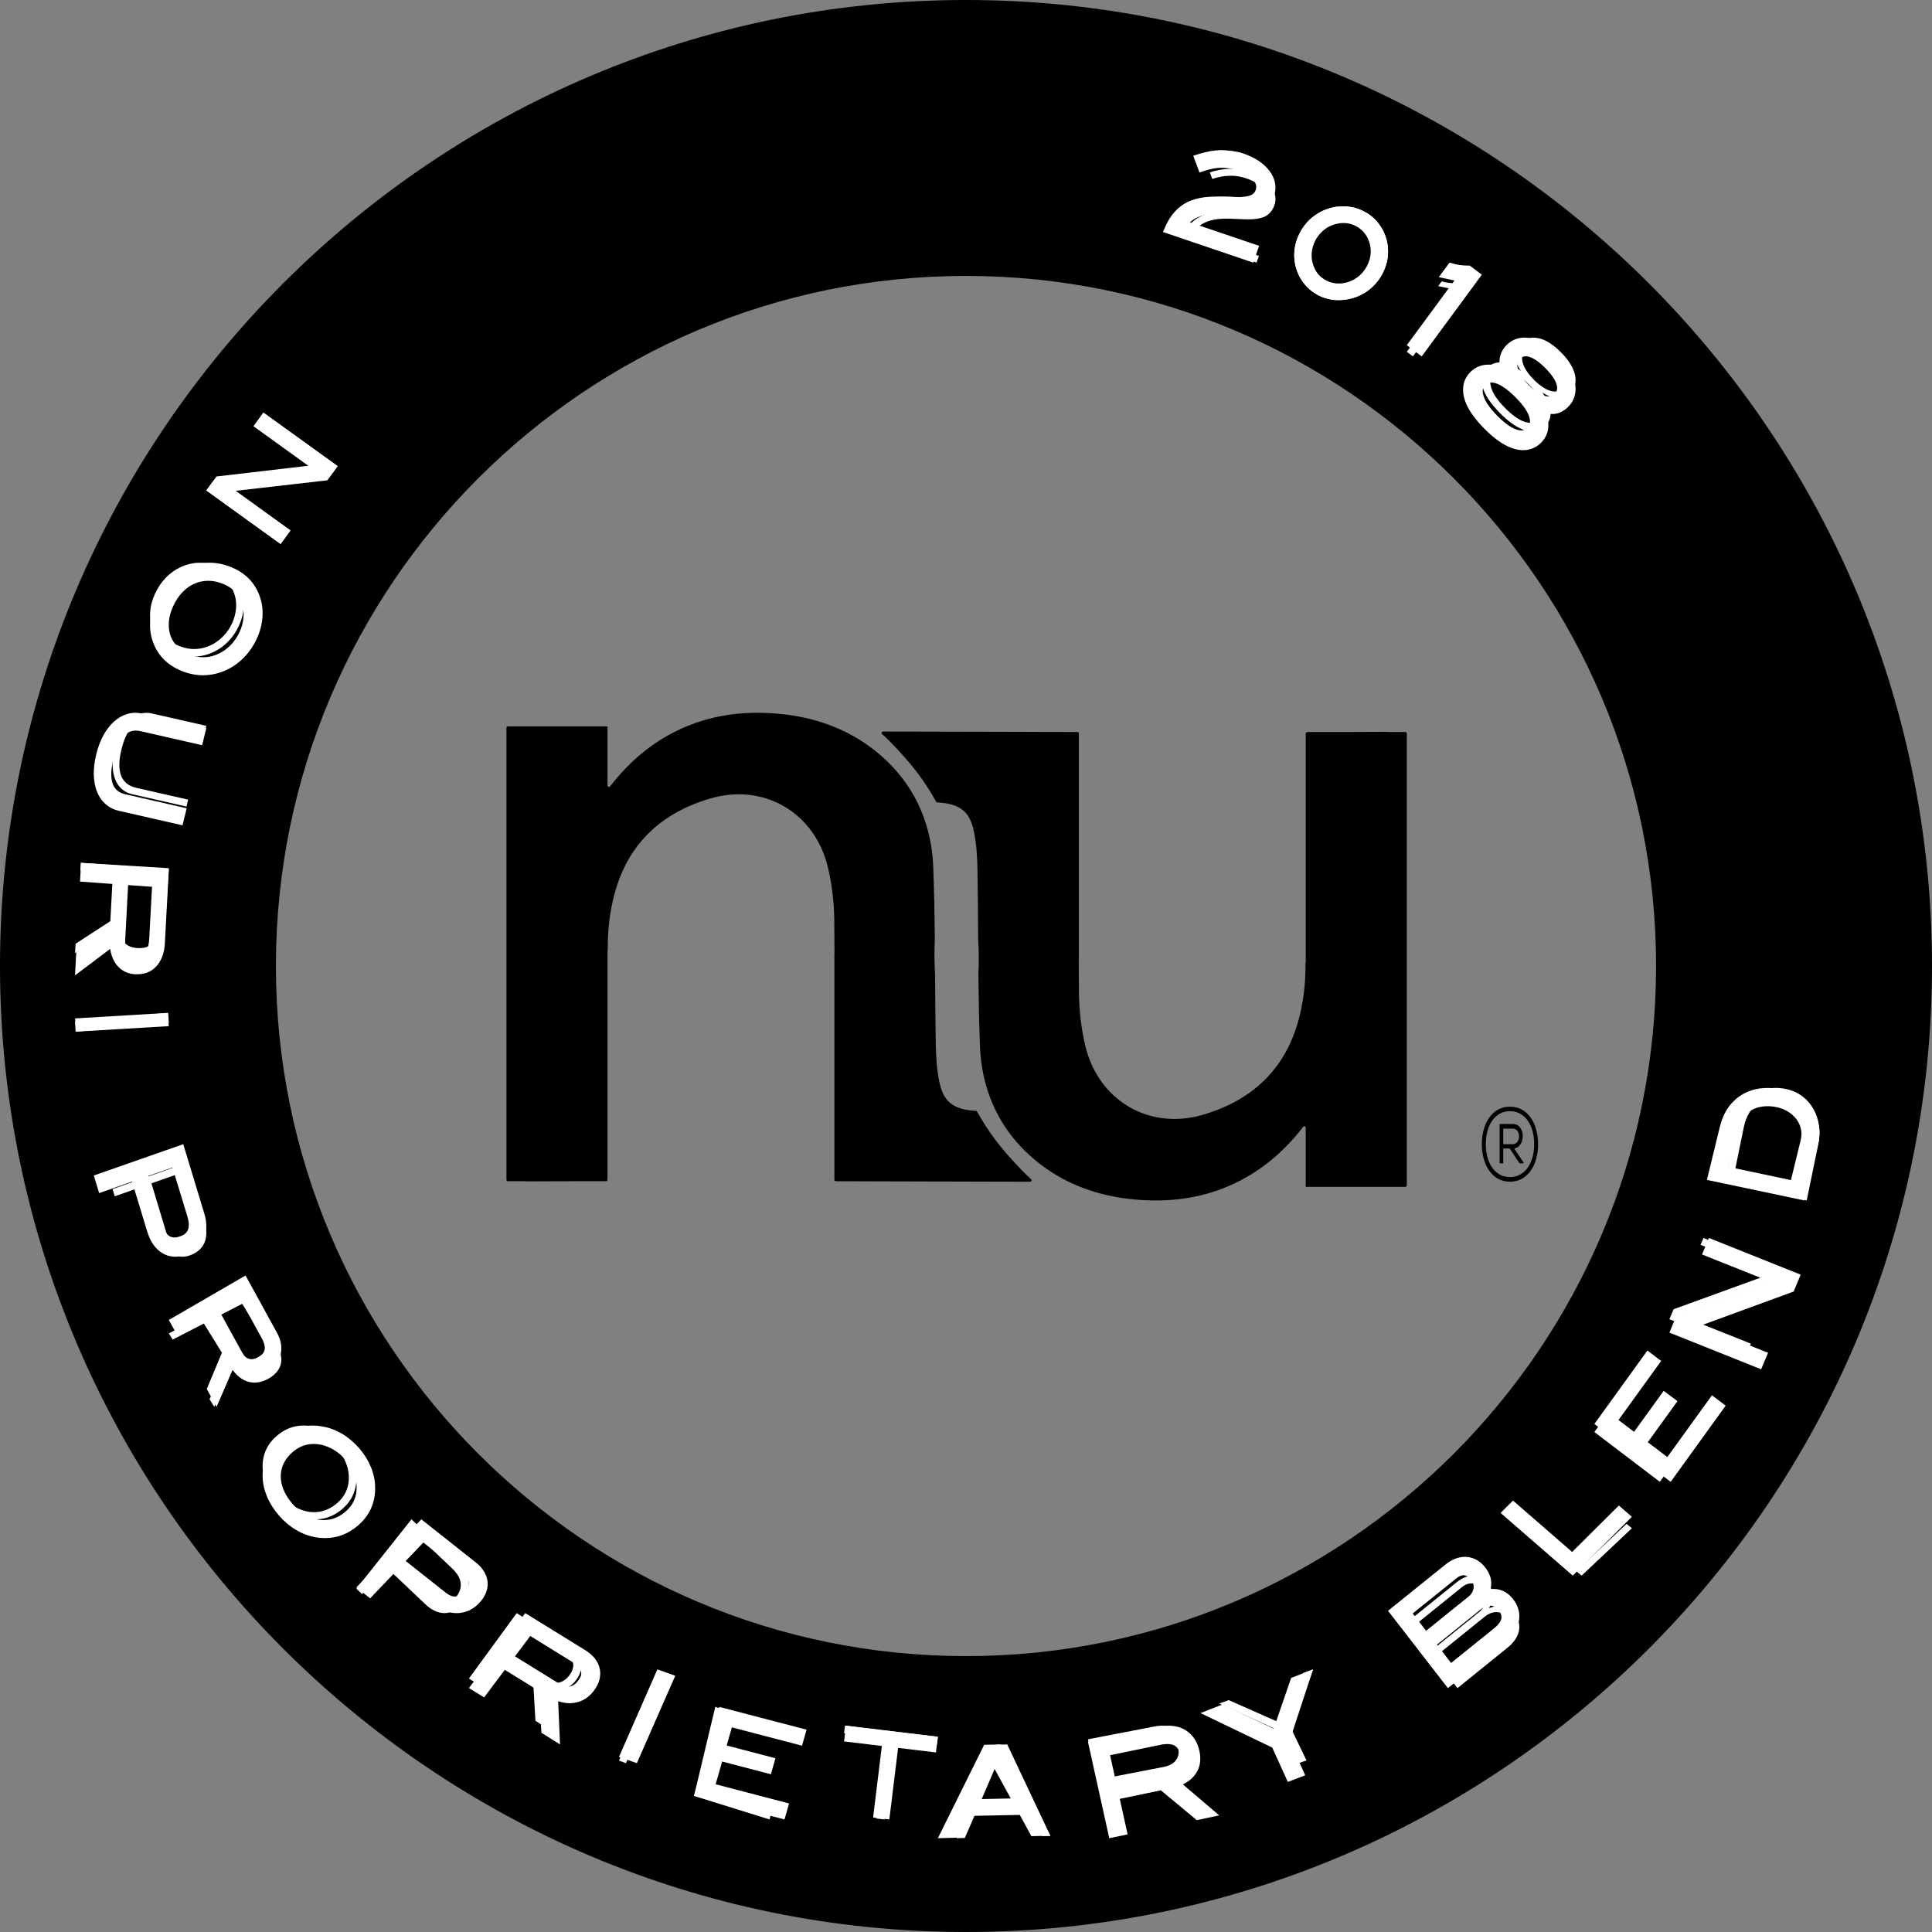 
<svg width="103" height="103" xmlns="http://www.w3.org/2000/svg">
  <rect width="100%" height="100%" fill="#808080" stroke="none"/>
  <g fill="none" fill-rule="evenodd">
    <path d="M51.499 14.71c-20.286 0-36.79 16.503-36.79 36.791 0 20.287 16.504 36.79 36.79 36.79 20.287 0 36.791-16.503 36.791-36.79 0-20.287-16.504-36.791-36.791-36.791m0 88.29C23.103 103 0 79.897 0 51.5 0 23.103 23.103 0 51.499 0 79.897 0 103 23.103 103 51.5 103 79.897 79.897 103 51.499 103" fill="#000"/>
    <path d="M28.119 62.982c1.408-.008 2.813-.009 4.191-.009.042 0 .076-.035.076-.078V52.153c0-.21-.001-.419 0-.629v-.837h.013c.004-.188.004-.377.008-.564.027-.98.186-1.961.462-2.836.751-2.383 2.438-3.972 5.016-4.722 1.378-.401 2.775-.247 3.934.434 1.161.682 1.984 1.835 2.32 3.245.216.908.33 1.865.339 2.846.005.585.008 1.172.011 1.759l-.006.001V62.896c0 .043.034.078.077.078.843 0 8.408.027 10.362.027.07 0 .104-.088.051-.134-.401-.356-1.093-1.078-1.678-1.803-.75-.931-1.217-1.837-1.224-1.837-1.267-.064-1.754-.506-1.974-1.468-.164-.719-.199-1.501-.21-2.172-.021-1.162-.027-2.345-.034-3.49 0-.05-.001-.101-.001-.151-.04-.626-.045-1.248-.014-1.864-.012-1.287-.034-2.587-.085-3.876-.104-2.614-1.252-4.811-3.318-6.351-1.362-1.015-2.996-1.619-4.856-1.795C41.173 38.019 40.776 38 40.388 38c-1.682 0-3.19.363-4.581 1.1-1.24.656-2.322 1.587-3.283 2.825-.045.057-.136.027-.136-.046v-3.153H27.077c-.042 0-.077.034-.077.077V62.896c0 .043.034.078.077.078h.89c.05.004.099.01.153.009" fill="#000"/>
    <path d="M73.881 39.017c-1.408.008-2.813.009-4.191.009-.042 0-.076.035-.076.078v10.743c0 .21.001.419 0 .629v.837h-.013c-.003.188-.004.377-.008.564-.027.98-.186 1.961-.462 2.837-.751 2.382-2.438 3.972-5.016 4.722-1.378.401-2.775.247-3.934-.434-1.161-.682-1.984-1.835-2.32-3.245-.216-.908-.33-1.865-.339-2.846-.005-.585-.008-1.172-.011-1.759l.006-.001V39.104c0-.043-.034-.078-.076-.078-.844 0-8.408-.027-10.363-.026-.07 0-.104.087-.051.134.401.356 1.093 1.078 1.678 1.804.75.931 1.217 1.837 1.224 1.837 1.267.064 1.754.505 1.974 1.468.164.719.198 1.501.21 2.171.02 1.162.027 2.345.033 3.49 0.0.05.001.101.001.151.04.626.045 1.248.014 1.864.012 1.288.033 2.587.085 3.876.104 2.614 1.252 4.811 3.318 6.351 1.362 1.015 2.996 1.619 4.856 1.795C60.827 63.981 61.224 64 61.613 64c1.681 0 3.189-.363 4.581-1.1 1.24-.656 2.322-1.586 3.283-2.825.045-.058.136-.027.136.046v3.153H74.924c.042 0 .076-.034.076-.077V39.104c0-.043-.034-.078-.076-.078h-.89c-.05-.004-.099-.01-.153-.009M80.143 60.172h.511c.448 0 .44.828-.013.828h-.499v-.828zm.511-.252h-.706v2.099h.195v-.789h.345l.52.789h.216v-.044l-.499-.745c.632-.104.607-1.31-.071-1.31zm-.154 2.833c.823 0 1.292-.778 1.292-1.754 0-.981-.47-1.759-1.292-1.759-.823 0-1.288.778-1.288 1.759 0 .975.465 1.754 1.288 1.754zM82 61C82 62.085 81.464 63 80.5 63 79.54 63 79 62.085 79 61 79 59.91 79.54 59 80.5 59 81.464 59 82 59.91 82 61z" fill="#000"/>
    <path fill="#fff" d="M11.366 25.653l6.035-.703-3.609-2.598L14.049 22 18 24.846l-.372.509-6.026.692 3.608 2.6L14.953 29 11 26.151z"/>
    <path fill="#fff" d="M14.964 29L11 26.141l.233-.317-.011-.006.018-.002.303-.415.11-.012 4.784-.558-2.926-2.107L14.038 22 18 24.857l-.231.315.011.008-.018.002-.31.425-.11.012-4.774.548 2.924 2.111zM9.599 34.457c.572.22 1.137.193 1.693-.086.226-.113.432-.269.622-.466.188-.195.341-.421.459-.677.117-.256.186-.513.209-.775.023-.263 0-.506-.069-.731-.168-.554-.541-.942-1.117-1.163-.279-.109-.555-.162-.828-.158-.273.004-.53.056-.773.165-.243.106-.464.261-.663.467-.199.207-.366.457-.503.75-.134.293-.213.579-.232.854-.02.274.012.528.096.761.084.233.22.44.408.622.186.182.418.331.697.438m-.168.369c-.677-.263-1.119-.714-1.328-1.353-.089-.273-.121-.566-.095-.876.025-.312.112-.63.261-.953.15-.323.338-.603.565-.838.227-.237.478-.419.755-.551.644-.312 1.306-.336 1.984-.075.67.259 1.11.712 1.32 1.357.091.278.124.573.097.887-.027.312-.11.628-.257.944-.143.31-.329.587-.557.82-.228.237-.482.425-.763.558-.651.312-1.312.338-1.983.081"/>
    <path d="M11.106 30.964h-.026c-.262.004-.496.054-.718.155-.231.101-.442.251-.633.448-.193.204-.362.455-.497.749-.133.292-.21.578-.23.848-.018.268.012.515.091.735.079.22.203.41.38.583.181.177.402.319.659.418.547.212 1.067.185 1.592-.082.212-.107.414-.259.599-.455.183-.192.334-.416.45-.669.115-.251.184-.51.206-.766.023-.259.001-.492-.066-.71-.159-.529-.502-.889-1.048-1.101-.261-.103-.509-.153-.758-.153M10.823 36c-.362 0-.728-.07-1.093-.212h-.001c-.814-.319-1.353-.875-1.604-1.648-.108-.331-.145-.688-.115-1.056.028-.366.131-.745.304-1.125.175-.381.398-.715.663-.99.265-.28.57-.502.902-.663.774-.375 1.582-.406 2.398-.09.807.315 1.344.873 1.596 1.654.109.333.148.694.117 1.066-.031.376-.133.753-.3 1.115-.17.37-.39.696-.654.97-.273.286-.58.512-.91.671C11.698 35.898 11.263 36 10.823 36M6.481 42.054c-.154-.141-.27-.316-.349-.529-.081-.213-.125-.46-.131-.744-.004-.283.032-.588.115-.92.082-.333.192-.625.327-.872.135-.251.292-.454.466-.612.173-.158.362-.268.56-.324.201-.062.406-.068.617-.019L11 38.696l-.092.366-2.767-.63c-.815-.187-1.369.319-1.663 1.511-.292 1.187-.031 1.873.786 2.059l2.767.629L9.941 43l-2.915-.663c-.211-.049-.392-.143-.545-.283" fill="#fff" />
    <path d="M9.73 44l-3.413-.779c-.273-.065-.512-.19-.713-.372h-.001c-.197-.182-.347-.409-.445-.677-.097-.255-.151-.556-.158-.889-.005-.335.039-.693.131-1.065.094-.382.221-.721.378-1.008.156-.29.344-.537.557-.731.219-.2.459-.339.714-.413.256-.078.53-.088.807-.022L11 38.822l-.226.906-3.252-.742c-.347-.086-.626-.022-.862.194-.258.235-.464.656-.609 1.251-.368 1.503.194 1.815.648 1.917l3.253.744L9.73 44zM6.628 50.252c.162.178.4.275.712.293.654.039 1.003-.305 1.05-1.038l.182-2.841-1.964-.116-.19 2.988c-.02.303.051.541.211.715zm-2.597.061l2.017-1.311.159-2.478-1.925-.117L4.308 46 9 46.285l-.22 3.426c-.012.209-.058.398-.134.563-.076.166-.177.305-.311.418-.13.11-.283.192-.46.243-.177.053-.371.074-.582.06-.406-.023-.719-.16-.939-.408-.222-.25-.333-.596-.34-1.043L4 50.809l.031-.496z" fill="#fff" />
    <path d="M6.83 47.187l-.155 2.925c-.014.248.027.433.128.563h.001c.1.134.253.204.47.22.327.018.64-.062.682-.851l.149-2.767-1.274-.09zM4 52l.065-1.229 1.803-1.406.121-2.24-1.723-.125L4.321 46 9 46.341l-.211 3.958c-.013.255-.06.49-.141.701-.083.218-.197.402-.34.545-.142.147-.311.255-.502.321-.184.064-.393.079-.607.075-.424-.028-.764-.209-1.007-.534-.159-.218-.267-.49-.322-.817L4 52zM4 54.462L8.967 54 9 54.54 4.033 55z" fill="#fff" />
    <path fill="#fff" d="M4.068 55L4 54.295 8.932 54 9 54.706zM9.335 66.476c.191.105.419.109.682.02.549-.196.721-.638.513-1.327l-.804-2.664-1.652.581.846 2.808c.086.285.224.476.416.582m1.664-.691c-.007.177-.044.343-.111.491-.069.149-.167.276-.294.388-.128.107-.282.196-.465.261-.174.063-.342.085-.502.072-.162-.012-.31-.063-.446-.145-.136-.085-.258-.202-.364-.355-.105-.154-.191-.335-.257-.552l-.825-2.739-1.62.572L6 63.394 9.95 62l.97 3.222c.06.198.086.386.079.564"/>
    <path d="M7.899 62.695l.835 2.752c.071.235.176.384.322.465.144.078.322.08.545.004.316-.113.613-.33.386-1.074l-.791-2.599-1.297.453zM9.345 67c-.036 0-.073-.002-.109-.005-.208-.015-.408-.08-.592-.193-.181-.111-.34-.265-.474-.456-.133-.191-.236-.412-.317-.673l-.813-2.68-1.754.614L5 62.669 9.77 61l1.13 3.724c.074.243.107.48.099.703-.009.23-.059.447-.147.64-.092.195-.218.362-.388.51-.171.141-.367.25-.587.328C9.702 66.968 9.522 67 9.345 67zM13.296 73.268c.23.061.483.021.752-.118.566-.291.662-.733.293-1.329l-1.427-2.312-1.697.875 1.504 2.434c.152.244.342.395.575.451zm-2.125 1.327l.946-2.015-1.248-2.019-1.664.856L9 71.087 13.056 69l1.724 2.79c.107.172.173.338.203.504.03.168.021.327-.026.48-.047.151-.129.292-.246.418-.118.13-.269.24-.451.336-.351.18-.688.228-1.009.139-.322-.086-.61-.301-.862-.647L11.421 75l-.25-.405z" fill="#fff" />
    <path d="M11.666 69.841l1.241 2.262c.105.191.226.302.37.34l.006.002c.141.041.308.008.493-.097.181-.105.286-.224.324-.361.046-.169-.005-.389-.151-.653l-1.171-2.139-1.113.647zM11.546 75l-.522-.949.856-2.051-.95-1.732-1.505.871L9 70.371 13.091 68l1.678 3.057c.11.198.179.393.212.595.032.208.022.408-.03.597-.053.191-.144.366-.271.519-.123.152-.277.282-.471.397-.379.22-.746.274-1.103.165-.236-.072-.454-.213-.651-.424L11.546 75zM17.944 80.16c.455-.377.673-.862.653-1.459-.007-.241-.063-.489-.165-.738-.103-.251-.248-.483-.436-.701-.188-.217-.399-.396-.635-.536-.234-.139-.473-.234-.716-.284-.593-.114-1.117.017-1.576.398-.222.186-.39.394-.505.625-.116.23-.176.471-.182.725-.005.255.045.512.15.775.106.263.267.518.484.771.217.249.451.445.698.592.25.143.502.232.756.271.255.039.509.021.761-.05.252-.072.49-.201.713-.387m.273.313c-.54.447-1.156.609-1.844.487-.294-.052-.582-.162-.864-.329-.283-.166-.542-.385-.779-.661-.237-.275-.419-.562-.54-.862-.123-.301-.187-.595-.19-.889-.012-.686.253-1.255.793-1.701.534-.445 1.148-.603 1.844-.478.3.049.59.158.873.327.284.168.541.388.774.655.229.265.406.551.529.849.122.302.186.601.187.899.012.692-.251 1.258-.783 1.703" fill="#fff" />
    <path d="M16.721 76.981c-.404 0-.768.137-1.102.416-.209.175-.371.375-.481.593-.108.215-.165.443-.17.679-.004.245.042.487.144.74.103.257.261.509.482.768.21.24.443.439.693.588.233.133.478.222.723.259.235.028.473.019.711-.048.236-.067.463-.19.675-.367l.001-.002c.432-.359.634-.808.614-1.378-.006-.23-.06-.468-.16-.715-.1-.245-.241-.471-.43-.69-.186-.217-.396-.395-.623-.527-.228-.137-.462-.23-.695-.278-.131-.026-.257-.038-.381-.038M17.333 82c-.17 0-.344-.014-.521-.046-.351-.063-.698-.194-1.034-.393-.335-.198-.645-.462-.918-.78-.278-.323-.492-.665-.634-1.015-.149-.365-.223-.715-.226-1.068-.014-.829.309-1.525.962-2.066.643-.536 1.396-.738 2.237-.58.352.057.705.19 1.044.392.327.192.633.452.911.77.265.309.474.644.621 1.0.148.367.223.73.224 1.083.014.829-.306 1.525-.95 2.063l-.001.002C18.536 81.787 17.961 82 17.333 82M23.665 85.555c.231-.018.444-.15.639-.397.409-.515.341-1.033-.205-1.545l-2.109-2.008-1.23 1.548 2.223 2.111c.225.212.452.311.682.291m1.184-1.656c.086.172.134.348.148.526.013.181-.011.361-.074.542-.06.178-.158.357-.293.524-.13.165-.272.288-.428.376-.155.084-.318.128-.487.132-.169.002-.342-.033-.518-.112-.176-.079-.349-.198-.52-.361l-2.168-2.056-1.204 1.517L19 84.697 21.936 81l2.552 2.424c.156.145.276.306.362.475" fill="#fff" />
    <path d="M21.629 83.221l2.145 1.696c.183.144.357.212.521.196h.002c.17-.01.331-.097.488-.264.153-.161.222-.308.21-.451-.013-.174-.148-.363-.399-.558l-2.025-1.605-.942.987zM24.355 86c-.216 0-.429-.039-.638-.118-.218-.081-.428-.201-.626-.36l-2.084-1.645-1.274 1.335L19 84.628 22.462 81l2.903 2.296c.184.144.333.309.442.487l.001.002c.106.179.17.366.188.56.017.198-.015.395-.096.587-.074.184-.195.366-.359.537-.153.163-.334.293-.531.388-.205.091-.416.139-.635.143h-.019zM29.769 89.706c.229-.04.429-.177.598-.408.353-.485.229-.92-.372-1.304l-2.33-1.483-1.066 1.458 2.454 1.562c.248.16.488.216.716.175zm-1.223 2.033l-.127-2.173-2.039-1.297-1.043 1.43L25 89.485 27.546 86l2.817 1.79c.172.11.309.235.415.37.102.139.172.283.203.434.03.158.025.313-.018.474-.041.161-.119.319-.234.478-.22.302-.49.48-.813.531-.319.054-.67-.024-1.054-.229L28.952 92l-.406-.262z" fill="#fff" />
    <path d="M27.455 88.303l2.366 1.465c.201.125.381.172.55.141h.002c.168-.028.318-.131.457-.314.2-.269.319-.596-.323-.994l-2.236-1.383-.816 1.085zM29.857 93l-.993-.622-.135-2.233-1.816-1.122-1.102 1.469L25 89.994 28.002 86l3.205 1.979c.202.127.372.273.506.439.136.18.223.36.262.547.04.199.032.394-.021.594-.051.193-.146.38-.287.569-.277.37-.627.588-1.041.652-.27.049-.562.016-.869-.083L29.857 93zM33 93.864L34.629 90 35 90.138 33.371 94z" fill="#fff" />
    <path fill="#fff" d="M33.953 94L33 93.663 35.046 89 36 89.339zM37 95.745L38.133 91 42 92.205l-.096.407-3.495-1.09-.388 1.625 2.429.759-.097.407-2.429-.759-.454 1.9 3.656 1.141L41.029 97z"/>
    <path fill="#fff" d="M41.823 97L37 95.742 38.351 91 43 92.213l-.242.854-3.74-.977-.276.967 2.599.68-.242.854-2.599-.68-.347 1.213 3.913 1.023zM47.687 92.724L47.163 97l-.427-.049.526-4.28L45 92.4 45.048 92 50 92.595l-.049.4z"/>
    <path fill="#fff" d="M47.413 97l-.867-.1.469-3.818L45 92.839 45.1 92 50 92.59l-.103.837-2.017-.242zM53.456 93.43h-.053l-1.217 2.835 2.581-.06-1.311-2.775zm2.109 4.457l-.598-1.266-2.966.071-.564 1.294L51 98l2.14-4.987L53.698 93 56 97.875l-.435.012z"/>
    <path d="M52.932 94.135l-.885 1.784 1.838-.038-.954-1.746zM50 98l2.468-4.98L53.347 93 56 97.867l-1.015.023-.618-1.133-2.766.056-.582 1.158L50 98zM62.703 93.824c.136-.189.17-.426.102-.711-.14-.593-.591-.816-1.35-.671l-2.945.57.423 1.79 3.1-.601c.313-.061.538-.187.67-.377zm.782 2.311l-1.892-1.469-2.573.5.413 1.751L59.009 97 58 92.728l3.558-.687c.216-.043.422-.053.609-.025.191.025.36.08.511.171.15.087.277.204.379.348.102.145.176.314.222.505.088.371.035.687-.157.946-.194.263-.516.453-.968.575L64 96.032l-.515.102z" fill="#fff" />
    <path d="M59.182 93.574l.31 1.405 2.859-.592c.243-.051.406-.144.499-.286l.002-.004c.097-.142.117-.327.064-.562-.075-.346-.26-.67-1.032-.518l-2.702.558zM59.138 98L58 92.853l3.872-.8c.257-.055.499-.07.719-.03.236.032.442.106.626.225.18.113.337.265.463.456.123.185.21.399.263.635.105.473.038.889-.199 1.231-.159.229-.387.417-.682.56L65 96.782l-1.199.254-1.912-1.589-2.191.456.418 1.892L59.138 98zM68.873 92.237l.78 1.614L69.238 94l-.78-1.614L65 90.821l.504-.184 2.979 1.316 1.014-2.769L70 89z" fill="#fff" />
    <path fill="#fff" d="M68.658 95l-.832-1.832L64 91.328l1.168-.455 2.735 1.286.931-2.704L70 89l-1.248 3.811.833 1.834zM80.588 86.917c.044-.212-.014-.423-.176-.635-.164-.208-.358-.322-.586-.335-.229-.016-.46.07-.692.26l-2.379 1.919 1.022 1.326 2.37-1.915c.248-.203.396-.408.442-.621m-1.499-1.244c.059-.103.095-.208.111-.315.013-.106.005-.216-.023-.326-.029-.11-.082-.214-.156-.311-.137-.18-.306-.278-.502-.3-.197-.024-.389.04-.578.192l-2.403 1.941.983 1.276 2.333-1.885c.099-.08.177-.168.235-.272m.289.066c.295-.114.554-.146.777-.1.222.048.42.182.591.403.109.143.182.289.222.441.038.15.041.304.011.459-.031.156-.097.31-.197.462-.1.152-.233.295-.401.429L77.7 90 75 86.504l2.658-2.147c.316-.256.625-.375.923-.355.298.022.553.17.764.443.157.205.239.409.243.617.004.211-.065.435-.209.677"/>
    <path d="M75.316 86.018l.713.924 2.265-1.825c.083-.068.141-.133.183-.21l.002-.004c.044-.076.072-.155.084-.235.009-.072.003-.152-.019-.235-.021-.079-.06-.157-.117-.231-.101-.131-.212-.199-.352-.216-.134-.019-.275.032-.419.148l-2.339 1.884zm1.29 1.664l.754.976 2.304-1.856c.213-.174.338-.341.374-.502.019-.091.025-.238-.136-.447-.127-.161-.263-.242-.426-.25-.182-.034-.36.057-.555.216l-2.315 1.863zM77.192 90L74 85.876l3.026-2.439c.386-.314.756-.457 1.161-.435.392.03.729.221 1.0.57.205.267.311.541.316.818.002.106-.01.218-.037.331.15-.017.292-.01.427.019.3.064.563.239.782.524.137.178.232.366.283.563.051.199.056.403.016.608-.041.201-.124.398-.248.587-.121.184-.283.358-.482.517L77.192 90zM84.322 84L81 81.263 81.279 81l3.036 2.502 2.4-2.262L87 81.474z" fill="#fff" />
    <path fill="#fff" d="M83.847 84L80 80.658 80.662 80l3.153 2.74 2.492-2.477L87 80.865zM88.491 79L85 76.345 87.409 73l.3.229-2.177 3.022 1.195.909 1.514-2.099.299.225-1.514 2.101 1.399 1.064 2.277-3.161L91 75.516z"/>
    <path fill="#fff" d="M89.068 79L85 75.916 87.828 72l.733.556-2.275 3.149.83.629 1.581-2.185.733.55-1.583 2.19 1.043.79 2.379-3.293L92 74.94zM94.782 68.188l-5.264 1.921 3.822 1.523L93.185 72 89 70.332l.223-.533 5.26-1.911-3.822-1.521L90.814 66 95 67.668z"/>
    <path fill="#fff" d="M93.89 73L89 71.045l.161-.386-.012-.004.016-.007.216-.519 4.969-1.809-3.61-1.442L91.108 66 96 67.955l-.161.384.014.004-.018.008-.213.504-.111.042-4.864 1.78 3.613 1.444zM96.326 59.393c-.13-.203-.293-.376-.485-.517-.194-.142-.409-.246-.648-.305-.273-.069-.53-.082-.772-.042-.244.038-.463.121-.657.254-.195.132-.361.307-.5.53-.136.219-.235.478-.295.774l-.51 2.489 3.581.901.535-2.615c.108-.535.026-1.026-.248-1.47m-3.37-.356c.168-.285.369-.513.604-.683.236-.172.502-.281.799-.329.297-.046.614-.029.952.055.299.075.563.203.796.382.234.177.427.407.581.681.15.27.244.564.288.877.043.314.03.637-.038.969L96.321 64 92 62.915l.584-2.854c.08-.393.204-.734.372-1.023"/>
    <path d="M92.152 62.211l3.328.703.516-2.119c.101-.417.027-.785-.225-1.13-.119-.156-.271-.291-.45-.401-.185-.114-.39-.194-.607-.24-.259-.052-.504-.064-.732-.034-.231.028-.428.092-.606.194-.179.102-.329.236-.458.408-.126.172-.219.379-.275.611l-.49 2.007zM96.199 64L91 62.904l.69-2.836c.095-.385.242-.725.44-1.009v-.002c.201-.286.447-.52.732-.693.284-.174.612-.288.973-.338.352-.046.731-.03 1.128.054.352.074.674.204.956.386.277.176.515.408.703.691.178.27.295.571.349.891.051.317.037.643-.044.974L96.199 64zM63 12.655c.189-.429.441-.753.757-.97.127-.087.257-.154.387-.205.132-.048.269-.087.409-.114.141-.027.288-.043.441-.051.155-.008.315-.016.483-.016.264-.004.513.008.751.024.236.016.461 0 .671-.04.319-.059.525-.216.616-.477.088-.245.038-.489-.147-.722-.186-.237-.495-.43-.929-.576-.294-.099-.587-.146-.88-.138-.294.004-.603.063-.93.17l-.132-.351c.375-.118.73-.181 1.069-.189.337-.008.671.047 1.004.153.274.095.51.209.709.339.198.134.355.28.476.438.119.157.196.323.228.497.032.17.021.339-.041.513-.104.296-.279.497-.523.611-.244.106-.584.153-1.017.142-.258-.012-.51-.02-.753-.032-.243-.012-.48-.004-.712.019-.306.032-.569.111-.791.229-.221.119-.419.3-.59.536l3.561 1.199L66.989 14 63 12.655z" fill="#fff" />
    <path d="M66.812 14L62 12.368l.118-.267c.222-.509.527-.898.906-1.161.148-.102.306-.185.469-.251.162-.057.322-.104.486-.136.166-.034.335-.051.513-.062.205-.01.419-.015.644-.017.245 0 .482.011.71.026.223.015.437.005.647-.038.315-.057.407-.21.45-.333.064-.18.027-.344-.115-.522-.167-.214-.458-.392-.866-.53-.287-.096-.562-.125-.844-.134-.282.004-.58.059-.915.167l-.256.085-.333-.891.273-.087C64.313 8.083 64.724 8.009 65.111 8c.377.019.771.051 1.167.179.313.11.589.242.827.399.237.161.429.34.577.535.154.203.253.422.295.647.043.229.025.463-.056.69-.134.384-.371.658-.701.813-.311.138-.706.208-1.216.18l-.813-.034c-.236-.019-.48-.008-.719.019-.282.03-.532.102-.743.215-.102.055-.199.125-.292.212l3.691 1.25L66.812 14zM73.275 14.422c.173-.309.264-.632.275-.963.011-.331-.057-.654-.204-.963-.179-.372-.455-.659-.824-.853-.37-.195-.765-.256-1.186-.195-.347.049-.658.172-.936.366-.277.199-.501.451-.67.752-.171.314-.264.636-.278.972-.014.331.051.654.197.967.168.376.443.659.82.858.184.097.379.159.584.19.204.035.409.035.612.004.349-.053.661-.181.938-.376.277-.194.502-.451.672-.76m.399.212c-.207.376-.482.676-.823.911-.342.234-.723.376-1.147.433-.253.031-.502.031-.741-.009-.24-.039-.474-.115-.699-.234-.22-.119-.417-.265-.586-.437-.168-.177-.311-.376-.424-.601-.181-.372-.265-.76-.252-1.163.012-.406.122-.795.328-1.171.207-.375.479-.68.819-.906.338-.234.716-.38 1.135-.437.255-.031.503-.027.746.018.243.039.476.119.697.238.22.11.418.256.588.429.169.177.312.376.427.596.184.376.27.764.258 1.171-.011.402-.121.791-.325 1.162" fill="#fff" />
    <path d="M71.631 11.889c-.078 0-.158.008-.239.02-.268.038-.505.131-.725.284-.213.153-.39.353-.523.59-.134.248-.206.498-.217.762-.012.256.039.51.152.754.128.286.331.499.623.651.134.072.282.121.438.145.158.028.312.026.468.004.264-.042.51-.139.73-.294.213-.149.39-.351.524-.595l.001-.002c.133-.24.205-.494.215-.752.008-.26-.046-.512-.158-.75-.138-.284-.349-.502-.627-.649-.209-.111-.427-.167-.661-.167M71.367 16c-.135 0-.266-.01-.392-.032-.249-.042-.487-.121-.707-.238-.224-.121-.421-.268-.589-.441-.173-.182-.316-.385-.426-.603-.18-.372-.264-.762-.252-1.164.012-.399.12-.792.325-1.163.207-.377.481-.681.817-.905.332-.23.712-.377 1.127-.434.264-.032.514-.026.752.018.242.04.48.121.703.242.213.107.413.254.589.43.172.181.314.381.427.597.184.379.271.772.258 1.175-.011.399-.12.788-.321 1.155-.201.368-.476.673-.818.908-.334.228-.718.375-1.141.433C71.599 15.992 71.481 16 71.367 16M75 18.755l2.451-3.339-.777-.163L76.86 15c.129.037.261.066.399.082.134.02.274.028.417.028L78 15.355 75.325 19 75 18.755z" fill="#fff" />
    <path d="M75.796 19L75 18.404l2.54-3.451-.836-.177L77.279 14l.185.052c.124.035.252.064.384.079.141.022.276.028.416.028h.092L79 14.645 75.796 19zM83.414 20.672c.183-.184.237-.412.162-.689-.074-.276-.281-.585-.622-.929-.334-.337-.639-.545-.912-.621-.274-.077-.501-.024-.686.156-.189.188-.25.424-.184.713.065.284.264.597.595.933.336.336.645.541.93.612.286.072.524.008.716-.176m-1.352 1.678c.207-.204.264-.464.174-.781-.091-.316-.336-.676-.734-1.077-.404-.408-.765-.661-1.085-.76-.318-.097-.576-.048-.774.152-.193.188-.241.444-.146.773.095.328.341.689.736 1.089.398.4.754.652 1.069.749.314.096.568.048.761-.144m.164-1.425c.268.384.413.724.437 1.025.023.301-.072.553-.286.765-.272.269-.615.349-1.031.237-.415-.112-.876-.421-1.381-.933-.506-.513-.813-.973-.919-1.389-.11-.417-.026-.757.244-1.025.212-.208.47-.304.774-.281.302.024.643.173 1.019.449-.201-.292-.301-.564-.301-.825.002-.256.094-.476.279-.661.255-.252.576-.336.959-.256.383.08.785.332 1.206.76.21.208.377.42.501.625.124.208.204.404.244.588.04.185.036.36-.01.525-.046.164-.131.309-.257.433-.183.18-.4.268-.649.264-.251-.004-.527-.104-.831-.3" fill="#fff" />
    <path d="M81.339 18.995c-.116 0-.213.041-.3.126-.136.137-.174.296-.123.514.059.259.252.555.574.882.327.327.624.528.882.593.214.055.374.015.515-.12.127-.129.158-.277.104-.477-.068-.253-.272-.551-.606-.889-.329-.331-.622-.534-.87-.603-.063-.018-.121-.026-.175-.026m-1.841 1.397c-.163 0-.256.068-.323.135-.087.085-.186.233-.089.566.089.308.335.667.732 1.068.402.405.754.656 1.047.745.311.098.462-.004.549-.089h.001c.103-.1.208-.257.118-.575-.086-.297-.331-.652-.73-1.053-.403-.407-.762-.662-1.067-.758-.093-.028-.171-.039-.238-.039M81.206 24c-.143 0-.292-.02-.447-.061-.503-.137-1.051-.503-1.629-1.09-.593-.602-.944-1.137-1.072-1.639-.142-.543-.025-1.022.34-1.384.293-.289.654-.405 1.06-.385.161.013.328.052.501.117-.014-.083-.021-.165-.021-.249.003-.357.133-.664.386-.917.342-.338.791-.467 1.298-.353.471.098.961.403 1.456.904.234.233.432.482.585.732.148.248.25.492.3.726.053.244.048.482-.015.706-.061.223-.179.423-.352.593-.254.25-.571.397-.907.368-.087-.002-.177-.011-.267-.03.068.179.108.351.121.519.032.408-.1.763-.392 1.053C81.889 23.869 81.567 24 81.206 24" fill="#fff" />
  </g>
</svg>
